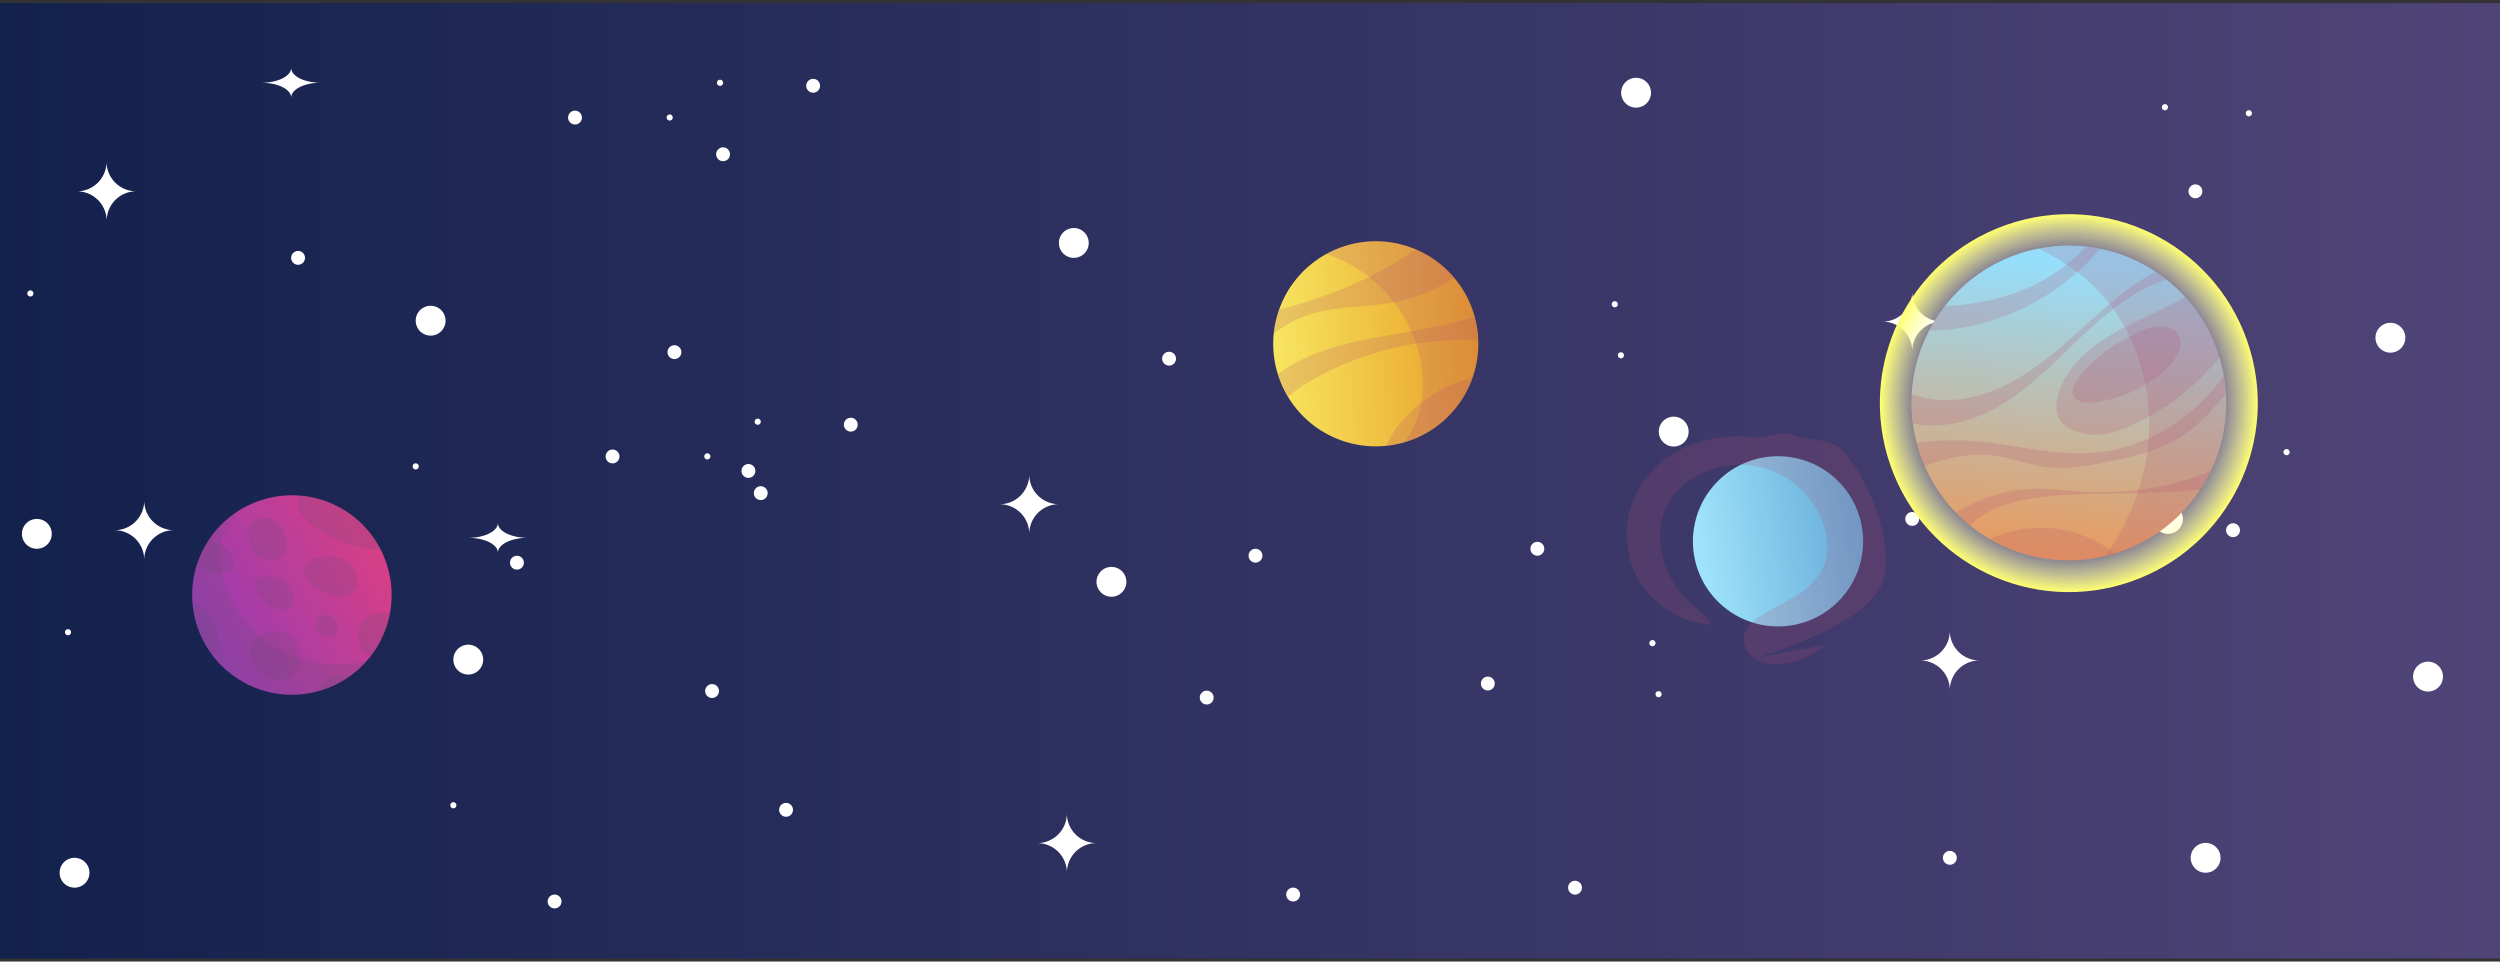 <svg xmlns="http://www.w3.org/2000/svg" xmlns:xlink="http://www.w3.org/1999/xlink" viewBox="0 0 1300 500"><rect x="0" y="0" width="1300" height="500" fill="#333333" stroke="none"/><defs><style>.cls-1{fill:url(#Degradado_sin_nombre_390);}.cls-2{fill:url(#Degradado_sin_nombre_31);}.cls-3{fill:url(#Degradado_sin_nombre_132);}.cls-4{isolation:isolate;}.cls-5{fill:url(#Degradado_sin_nombre_6);}.cls-6{clip-path:url(#clip-path);}.cls-7{fill:#3a3b52;}.cls-10,.cls-13,.cls-7{opacity:0.2;mix-blend-mode:multiply;}.cls-8{fill:#fff;}.cls-9{clip-path:url(#clip-path-2);}.cls-10{fill:#6d4e77;}.cls-11{mix-blend-mode:soft-light;fill:url(#Degradado_sin_nombre_17);}.cls-12{clip-path:url(#clip-path-3);}.cls-13{fill:#b04e77;}.cls-14{fill:url(#Degradado_sin_nombre_70);}.cls-15{clip-path:url(#clip-path-4);}</style><linearGradient id="Degradado_sin_nombre_390" x1="-25" y1="-1029" x2="-120.48" y2="-880.23" gradientTransform="translate(-820.79 431.63) rotate(86.2)" gradientUnits="userSpaceOnUse"><stop offset="0" stop-color="#dc3f82"/><stop offset="1" stop-color="#6d3bd0"/></linearGradient><linearGradient id="Degradado_sin_nombre_31" x1="793.83" y1="1409.3" x2="727.16" y2="1543.69" gradientTransform="matrix(0.8, 0.6, -0.6, 0.8, 1349.41, -1431.74)" gradientUnits="userSpaceOnUse"><stop offset="0" stop-color="#95dffd"/><stop offset="1" stop-color="#e79b60"/></linearGradient><linearGradient id="Degradado_sin_nombre_132" x1="-4507.47" y1="2363.92" x2="-4435.19" y2="2271.47" gradientTransform="translate(-3954.38 -1715.05) rotate(-130.51)" gradientUnits="userSpaceOnUse"><stop offset="0" stop-color="#e79b26"/><stop offset="1" stop-color="#f9ec64"/></linearGradient><linearGradient id="Degradado_sin_nombre_6" x1="-0.11" y1="250" x2="1300.11" y2="250" gradientUnits="userSpaceOnUse"><stop offset="0" stop-color="#13214d"/><stop offset="1" stop-color="#504477"/></linearGradient><clipPath id="clip-path"/><clipPath id="clip-path-2"><circle class="cls-1" cx="151.8" cy="309.43" r="51.85" transform="translate(-190.77 271.47) rotate(-57.55)"/></clipPath><radialGradient id="Degradado_sin_nombre_17" cx="758.13" cy="1481.26" r="98.25" gradientTransform="translate(251.1 -1235.67) rotate(-2.61)" gradientUnits="userSpaceOnUse"><stop offset="0.73" stop-color="#fff" stop-opacity="0"/><stop offset="1" stop-color="#ffff71"/></radialGradient><clipPath id="clip-path-3"><circle class="cls-2" cx="1075.77" cy="209.55" r="81.83" transform="translate(334.17 1016.53) rotate(-58.44)"/></clipPath><linearGradient id="Degradado_sin_nombre_70" x1="162.69" y1="-2084.35" x2="222.66" y2="-2161.07" gradientTransform="translate(-664.24 1699.21) rotate(43.11)" gradientUnits="userSpaceOnUse"><stop offset="0" stop-color="#a2e6fd"/><stop offset="1" stop-color="#5fa4d4"/></linearGradient><clipPath id="clip-path-4"><path class="cls-3" d="M680.77,138.24a53.32,53.32,0,1,1-5.91,75.19A53.33,53.33,0,0,1,680.77,138.24Z"/></clipPath></defs><title>Mesa de trabajo 1</title><g class="cls-4"><g id="Capa_1" data-name="Capa 1"><rect class="cls-5" x="-0.11" y="1.61" width="1300.22" height="496.79"/><g class="cls-6"><path class="cls-7" d="M935.81-1123.27c-83-62.58-182-85.29-276.21-44.9-55.77,23.9-112.38,75-138.82,157.1-39.91,124,4.13,265.66,66,349s141,134.31,197.53,226.5c101,164.86,109.42,439.67,49.22,668.08s-178.37,415-307.16,562.67c-84.86,97.28-178.58,182.63-279.09,209.33-44,11.69-90.21,11.24-128.08-18.68S54,891.48,60.4,822.36a220.14,220.14,0,0,1,15.08-62.22c-21.41-7-42.82-13.82-64.35-19.51-3.78-1-3.5-10.94.31-9.93,17.6,4.66,35.12,10,52.61,15.65,5.08,1.63,10.15,3.29,15.23,4.94,23.34-51,63.89-87.14,103.27-100.71,55.79-19.22,112-6.28,168.14-10.36,94.18-6.82,191.18-65,262.45-171.71S726.94,205.23,715.6,60.69,635.36-208.77,544.13-232.7c-48.27-12.66-99.74,1.78-147.83,29.41C309.36-153.34,230.65-59.41,175.6,60.09,131.13,156.6,102.39,267.42,60.19,366.23S-44.17,556.18-117,569.75c-66.29,12.35-129.72-46.86-157.88-136.56s-22.87-204.36,7.38-300.91C-254.06,89.45-235.4,48.7-210,21.77c53.74-57,121.19-39.58,183-36.1C56.17-9.64,148.43-41.1,209-140.49c61-100,87.41-261.82,168.69-309.18,23.87-13.91,49.24-15.1,73.72-24.78s50.31-31.7,59.81-68.84c14.18-55.39-15.31-108.87-47.3-133.23-101.28-77.12-232.68-6.37-332.18,104.41s-181.41,259-282.06,366.94C-207.63-143.71-274.12-90-306.48,5.66c-34.46,101.92-19.29,220.17,1.83,323C-194.1,867-52.24,1417.4,275.6,1643.68l535-122.86c-103.59-15.21-198.77-96.88-259.47-222.64-31.89-66.08-54.91-147.7-50-234.56,5.17-92.06,41.09-178.36,84.88-245.73s95.65-119.64,144.63-177.22c159.75-187.81,291.32-437.53,377.68-716.82,35-113.07,62.85-232.31,71.2-353.84C1199.5-721.07,1096.7-1002,935.81-1123.27Z"/></g><path class="cls-8" d="M558.37,118.57a7.76,7.76,0,1,1-7.75,7.76A7.77,7.77,0,0,1,558.37,118.57Z"/><path class="cls-8" d="M1243,167.86a7.76,7.76,0,1,1-7.75,7.77A7.76,7.76,0,0,1,1243,167.86Z"/><path class="cls-8" d="M19.15,269.84a7.76,7.76,0,1,1-7.75,7.76A7.77,7.77,0,0,1,19.15,269.84Z"/><path class="cls-8" d="M850.75,40.45A7.76,7.76,0,1,1,843,48.21,7.76,7.76,0,0,1,850.75,40.45Z"/><path class="cls-8" d="M223.92,159a7.76,7.76,0,1,1-7.75,7.77A7.76,7.76,0,0,1,223.92,159Z"/><path class="cls-8" d="M1127.34,262.08a7.76,7.76,0,1,1-7.75,7.77A7.76,7.76,0,0,1,1127.34,262.08Z"/><path class="cls-8" d="M15.79,151a1.59,1.59,0,1,1-1.59,1.59A1.59,1.59,0,0,1,15.79,151Z"/><path class="cls-8" d="M348.24,59.51a1.59,1.59,0,1,1-1.59,1.59A1.59,1.59,0,0,1,348.24,59.51Z"/><path class="cls-8" d="M1169.39,57.3a1.6,1.6,0,1,1-1.59,1.6A1.6,1.6,0,0,1,1169.39,57.3Z"/><circle class="cls-8" cx="842.88" cy="184.75" r="1.59"/><path class="cls-8" d="M216.17,240.93a1.59,1.59,0,1,1-1.59,1.59A1.59,1.59,0,0,1,216.17,240.93Z"/><path class="cls-8" d="M1125.75,54.15a1.6,1.6,0,1,1-1.59,1.6A1.59,1.59,0,0,1,1125.75,54.15Z"/><path class="cls-8" d="M374.4,41.46a1.6,1.6,0,1,1-1.59,1.6A1.59,1.59,0,0,1,374.4,41.46Z"/><path class="cls-8" d="M839.68,156.63a1.59,1.59,0,1,1-1.59,1.59A1.59,1.59,0,0,1,839.68,156.63Z"/><path class="cls-8" d="M799.43,281.76a3.6,3.6,0,1,1-3.6,3.6A3.59,3.59,0,0,1,799.43,281.76Z"/><path class="cls-8" d="M1141.61,95.89a3.6,3.6,0,1,1-3.59,3.6A3.61,3.61,0,0,1,1141.61,95.89Z"/><path class="cls-8" d="M422.83,41a3.6,3.6,0,1,1-3.59,3.59A3.6,3.6,0,0,1,422.83,41Z"/><path class="cls-8" d="M652.85,285.36a3.6,3.6,0,1,1-3.59,3.59A3.58,3.58,0,0,1,652.85,285.36Z"/><path class="cls-8" d="M607.92,182.92a3.6,3.6,0,1,1-3.6,3.6A3.59,3.59,0,0,1,607.92,182.92Z"/><path class="cls-8" d="M350.7,179.52a3.6,3.6,0,1,1-3.59,3.59A3.59,3.59,0,0,1,350.7,179.52Z"/><path class="cls-8" d="M299,57.54a3.6,3.6,0,1,1-3.59,3.6A3.6,3.6,0,0,1,299,57.54Z"/><path class="cls-8" d="M389.18,241.29a3.6,3.6,0,1,1-3.6,3.6A3.6,3.6,0,0,1,389.18,241.29Z"/><path class="cls-8" d="M754.09,175.62a3.6,3.6,0,1,1-3.59,3.6A3.6,3.6,0,0,1,754.09,175.62Z"/><path class="cls-8" d="M994.35,266.25a3.6,3.6,0,1,1-3.6,3.59A3.59,3.59,0,0,1,994.35,266.25Z"/><path class="cls-8" d="M268.81,289a3.6,3.6,0,1,1-3.6,3.6A3.59,3.59,0,0,1,268.81,289Z"/><path class="cls-8" d="M155,130.49a3.6,3.6,0,1,1-3.6,3.6A3.59,3.59,0,0,1,155,130.49Z"/><path class="cls-8" d="M376,76.62a3.6,3.6,0,1,1-3.6,3.6A3.6,3.6,0,0,1,376,76.62Z"/><path class="cls-8" d="M550.62,262.18h0a15.41,15.41,0,0,0-15.4,15.42h0a15.4,15.4,0,0,0-15.42-15.4h0a15.41,15.41,0,0,0,15.4-15.42h0A15.42,15.42,0,0,0,550.62,262.18Z"/><path class="cls-8" d="M166.8,43h0c-8.5,0-15.39,3.46-15.39,7.72h0c0-4.26-6.9-7.7-15.41-7.69h0c8.51,0,15.4-3.46,15.4-7.72h0C151.4,39.61,158.3,43.05,166.8,43Z"/><path class="cls-8" d="M1009.76,167.21h0a15.41,15.41,0,0,0-15.4,15.42h0a15.42,15.42,0,0,0-15.42-15.4h0a15.41,15.41,0,0,0,15.4-15.42h0A15.4,15.4,0,0,0,1009.76,167.21Z"/><path class="cls-8" d="M70.86,99.47h0a15.4,15.4,0,0,0-15.39,15.42h0A15.41,15.41,0,0,0,40,99.5h0a15.41,15.41,0,0,0,15.4-15.42h0A15.4,15.4,0,0,0,70.86,99.47Z"/><path class="cls-8" d="M577.94,294.79a7.76,7.76,0,1,1-7.75,7.76A7.77,7.77,0,0,1,577.94,294.79Z"/><path class="cls-8" d="M1262.57,344.08a7.76,7.76,0,1,1-7.75,7.77A7.75,7.75,0,0,1,1262.57,344.08Z"/><path class="cls-8" d="M38.73,446.06A7.76,7.76,0,1,1,31,453.82,7.77,7.77,0,0,1,38.73,446.06Z"/><path class="cls-8" d="M870.32,216.67a7.76,7.76,0,1,1-7.75,7.76A7.75,7.75,0,0,1,870.32,216.67Z"/><path class="cls-8" d="M243.49,335.24a7.76,7.76,0,1,1-7.75,7.77A7.76,7.76,0,0,1,243.49,335.24Z"/><path class="cls-8" d="M1146.91,438.3a7.76,7.76,0,1,1-7.75,7.77A7.76,7.76,0,0,1,1146.91,438.3Z"/><path class="cls-8" d="M35.36,327.17a1.59,1.59,0,1,1-1.59,1.59A1.6,1.6,0,0,1,35.36,327.17Z"/><path class="cls-8" d="M367.81,235.73a1.59,1.59,0,1,1-1.59,1.59A1.59,1.59,0,0,1,367.81,235.73Z"/><path class="cls-8" d="M1189,233.52a1.6,1.6,0,1,1-1.59,1.6A1.6,1.6,0,0,1,1189,233.52Z"/><circle class="cls-8" cx="862.45" cy="360.97" r="1.59"/><path class="cls-8" d="M235.74,417.15a1.59,1.59,0,1,1-1.59,1.59A1.59,1.59,0,0,1,235.74,417.15Z"/><path class="cls-8" d="M1145.32,230.37a1.6,1.6,0,1,1-1.59,1.59A1.59,1.59,0,0,1,1145.32,230.37Z"/><path class="cls-8" d="M394,217.68a1.6,1.6,0,1,1-1.59,1.6A1.59,1.59,0,0,1,394,217.68Z"/><path class="cls-8" d="M859.25,332.84a1.6,1.6,0,1,1-1.59,1.6A1.6,1.6,0,0,1,859.25,332.84Z"/><path class="cls-8" d="M819,458a3.6,3.6,0,1,1-3.59,3.6A3.59,3.59,0,0,1,819,458Z"/><path class="cls-8" d="M1161.18,272.11a3.6,3.6,0,1,1-3.59,3.6A3.6,3.6,0,0,1,1161.18,272.11Z"/><path class="cls-8" d="M442.4,217.23a3.6,3.6,0,1,1-3.59,3.6A3.61,3.61,0,0,1,442.4,217.23Z"/><path class="cls-8" d="M672.42,461.57a3.6,3.6,0,1,1-3.59,3.6A3.6,3.6,0,0,1,672.42,461.57Z"/><path class="cls-8" d="M627.49,359.14a3.6,3.6,0,1,1-3.6,3.6A3.59,3.59,0,0,1,627.49,359.14Z"/><path class="cls-8" d="M370.27,355.74a3.6,3.6,0,1,1-3.59,3.59A3.58,3.58,0,0,1,370.27,355.74Z"/><path class="cls-8" d="M318.52,233.76a3.6,3.6,0,1,1-3.59,3.6A3.6,3.6,0,0,1,318.52,233.76Z"/><path class="cls-8" d="M408.75,417.51a3.6,3.6,0,1,1-3.6,3.6A3.59,3.59,0,0,1,408.75,417.51Z"/><path class="cls-8" d="M773.66,351.84a3.6,3.6,0,1,1-3.59,3.6A3.6,3.6,0,0,1,773.66,351.84Z"/><path class="cls-8" d="M1013.92,442.47a3.6,3.6,0,1,1-3.59,3.59A3.58,3.58,0,0,1,1013.92,442.47Z"/><path class="cls-8" d="M288.38,465.17a3.6,3.6,0,1,1-3.59,3.6A3.61,3.61,0,0,1,288.38,465.17Z"/><path class="cls-8" d="M174.57,306.71a3.6,3.6,0,1,1-3.59,3.6A3.59,3.59,0,0,1,174.57,306.71Z"/><path class="cls-8" d="M395.59,252.84a3.6,3.6,0,1,1-3.6,3.6A3.59,3.59,0,0,1,395.59,252.84Z"/><path class="cls-8" d="M570.19,438.4h0a15.41,15.41,0,0,0-15.4,15.42h0a15.4,15.4,0,0,0-15.42-15.4h0A15.41,15.41,0,0,0,554.77,423h0A15.42,15.42,0,0,0,570.19,438.4Z"/><path class="cls-8" d="M274.3,279.65h0c-8.5,0-15.4,3.46-15.39,7.72h0c0-4.26-6.9-7.7-15.41-7.7h0c8.51,0,15.4-3.46,15.4-7.71h0C258.9,276.21,265.8,279.66,274.3,279.65Z"/><path class="cls-8" d="M1029.33,343.43h0a15.41,15.41,0,0,0-15.4,15.42h0a15.42,15.42,0,0,0-15.42-15.4h0a15.41,15.41,0,0,0,15.4-15.42h0A15.4,15.4,0,0,0,1029.33,343.43Z"/><path class="cls-8" d="M90.43,275.69h0A15.4,15.4,0,0,0,75,291.11h0a15.4,15.4,0,0,0-15.42-15.39h0A15.41,15.41,0,0,0,75,260.29h0A15.41,15.41,0,0,0,90.43,275.69Z"/><circle class="cls-1" cx="151.8" cy="309.43" r="51.85" transform="translate(-190.77 271.47) rotate(-57.55)"/><g class="cls-9"><path class="cls-10" d="M107.59,225.61A54,54,0,0,1,136,208.52c6.23-1.43,13-1.69,18.83.81s10.66,8.25,10.63,14.64c0,6.63-4.88,12.2-9.94,16.48-7.17,6.07-15.3,10.92-22.63,16.81s-14,13.11-16.91,22.05c-3.42,10.6-1,22.39,4.12,32.27A62.62,62.62,0,0,0,215,331.5c8-6.43,14.46-15.05,17.11-25a49.23,49.23,0,0,0,1-19.12,64.62,64.62,0,0,0-26.24-43.58c-6.12-4.35-13.18-7.79-17.53-13.91,24.49-2.23,49.37,12.1,60.71,33.91a66.41,66.41,0,0,1,1.34,57.64c-6.45,13.95-17.86,25.39-31.33,32.8s-28.94,10.88-44.32,11c-7.79.06-19.38,7.34-26.84,5.1-8.23-2.48-28.22.23-34.9-5.18-21.77-17.63-46.42-62-41.2-89.51s55.52-52.46,80.74-64.66"/><path class="cls-10" d="M168.93,253a18,18,0,0,0-8.32,1,9.23,9.23,0,0,0-5.54,6c-1.19,4.84,2.68,9.39,6.59,12.48a64.81,64.81,0,0,0,37.73,13.77c3.15.1,6.56-.13,9-2.14s3.32-5.67,2.69-8.84a18.16,18.16,0,0,0-4.66-8.37c-10.29-11.44-26.55-15-41.77-17.3"/><path class="cls-10" d="M159.65,300.92c1.49,2.67,4.15,4.47,6.82,6a22,22,0,0,0,9,3.11c3.19.22,6.62-.85,8.57-3.38a9,9,0,0,0,1.21-8.23,13.25,13.25,0,0,0-5.28-6.65C173.34,287.24,152.76,288.62,159.65,300.92Z"/><path class="cls-10" d="M129.47,280.51c.85,4,2.64,8.27,6.37,10a11.17,11.17,0,0,0,8.2,0,7.94,7.94,0,0,0,3.68-2.26,7.62,7.62,0,0,0,1.44-3.66,13.77,13.77,0,0,0-4.71-12.73C136.84,265.77,127.43,270.94,129.47,280.51Z"/><path class="cls-10" d="M138,313.07a15.58,15.58,0,0,0,6.39,3.91c2.45.63,5.33.09,6.92-1.87s1.54-4.7.74-7a12.58,12.58,0,0,0-7.9-7.76c-2.8-.91-9.6-1.05-11.44,2C130.6,305.67,135.74,311.06,138,313.07Z"/><path class="cls-10" d="M189.84,321.94a11.61,11.61,0,0,0-3.58,9.91,13.1,13.1,0,0,0,5.62,9,21,21,0,0,0,9.71,3.14,16.52,16.52,0,0,0,8.06-.7c4.25-1.72,6.9-6.23,7.42-10.78.66-5.74-2.31-12.62-8.49-13.34C202.58,318.48,194.71,317.55,189.84,321.94Z"/><path class="cls-10" d="M130.68,342.67a16.94,16.94,0,0,0,4.6,6.6A15.56,15.56,0,0,0,143,353.4c12.8,2.15,16.94-14.64,8.65-22.31C143.87,323.85,126.59,331.09,130.68,342.67Z"/><path class="cls-10" d="M84.13,312.58a36.62,36.62,0,0,1,14.26.54,19.34,19.34,0,0,1,9.31,4.7,19.51,19.51,0,0,1,4.38,7.72c1.49,4.45,2.13,9.39.54,13.8s-5.81,8.09-10.5,7.91c-2.81-.11-5.38-1.51-7.8-2.94-4-2.38-8-5-10.68-8.89S80,326.23,82.4,322.21"/><path class="cls-10" d="M97.68,278.24c3.47-1.22,7.31-.09,10.68,1.38a31.6,31.6,0,0,1,10.88,7.32,10.25,10.25,0,0,1,2.78,5,5,5,0,0,1-2,5.07,7.2,7.2,0,0,1-3.07.82,20.46,20.46,0,0,1-8.07-.43,25.94,25.94,0,0,1-7.47-4.17l-5.66-4.05a7.31,7.31,0,0,1-2.44-2.41,2.51,2.51,0,0,1,.49-3.14"/><path class="cls-10" d="M170.11,319.76c-2.39-.78-5.1,1.15-5.62,3.6a6.84,6.84,0,0,0,2.75,6.59,6.59,6.59,0,0,0,4.1,1.5,4.38,4.38,0,0,0,3.72-2.06,5.29,5.29,0,0,0,.54-3.09c-.24-2.85-2-5.7-4.78-6.5"/><path class="cls-10" d="M174.17,351c-3.63.87-6.25,4-8.27,7.13A5.3,5.3,0,0,0,165,360a4.8,4.8,0,0,0,.46,2.65,13.58,13.58,0,0,0,11.65,8.11c6.13.28,14.79-5.35,13.5-12.42C189.53,352.41,179.11,349.81,174.17,351Z"/></g><circle class="cls-11" cx="1075.77" cy="209.55" r="98.24" transform="translate(-8.9 366.67) rotate(-19.26)"/><circle class="cls-2" cx="1075.77" cy="209.55" r="81.83" transform="translate(334.17 1016.53) rotate(-58.44)"/><g class="cls-12"><path class="cls-13" d="M1067.68,319c25.56-21.44,44.61-51.57,49-84.64s-7.25-68.73-32.91-90.05c-12-10-26.47-16.56-40.64-23.17-9.83-4.58-20-9.5-26.76-18a6.43,6.43,0,0,1-1.74-3.66c-.09-2.81,2.95-4.57,5.61-5.5,15.94-5.61,33.65-4.91,49.87-.15s31.06,13.38,44.71,23.33c24.68,18,46.74,41.94,54.21,71.56,8.09,32.06-3.24,68.23-28.16,89.95-7.54,6.57-16.12,11.84-24.93,16.55a253.77,253.77,0,0,1-33.72,15"/><path class="cls-13" d="M977.81,161.35c8.17,9.94,22.83,11.39,35.62,10a121.16,121.16,0,0,0,78.94-42.26c6.24-7.46,11.78-17.58,7.91-26.5-7.29,20.64-24.24,37.08-44.09,46.3s-42.36,11.66-64.17,9.79c-5.16-.45-10.38-1.12-15.51-.39s-10.31,3.12-13.08,7.5c-3.78,6-2.19,13.76-.48,20.63,1.66,6.67,3.4,13.51,7.35,19.15a33.51,33.51,0,0,0,9.91,9.13c15.59,9.66,36.17,7.78,52.73-.08s30-20.91,43.2-33.63,26.85-25.6,43.62-33c12.77-5.64,26.91-7.85,40.87-7.38,6.2.21,12.83.85,18.23-2.23.9-5.11-3.64-9.9-8.68-11.17s-10.31.07-15.31,1.46c-11.29,3.13-22.57,6.62-32.95,12.05-14.85,7.77-27.37,19.23-39.82,30.45s-25.21,22.47-40.34,29.68-33.15,10-48.69,3.72c-9.1-3.67-17.17-10.32-26.91-11.65"/><path class="cls-13" d="M946.57,246.88a142.56,142.56,0,0,1,79.67-17.51c20.93,1.59,41.63,7.84,62.55,6.09,20.65-1.74,40.29-11.43,55.24-25.77s25.34-33.1,31-53c.47-1.69,1.81-3.84,3.38-3.07,2.38,6.45,1.55,13.74-.9,20.17s-6.4,12.15-10.37,17.76c-10.38,14.69-21.62,29.6-37.44,38.14-10,5.37-21.18,7.9-32.26,10.19-10.87,2.24-22,4.34-33,3-9.8-1.2-19.12-5.09-28.93-6.17-12.42-1.36-24.93,1.86-36.58,6.4-9.89,3.86-19.73,8.94-26.28,17.3s-9,20.66-3.46,29.72a8.66,8.66,0,0,0,3.31,3.4c3.7,1.85,8-.86,11.2-3.43,20.93-16.6,43.65-33.89,70.3-35.74,9-.63,18.06.58,27.1,1.15,21.64,1.37,43.72-1,64-8.84s38.54-21.29,50.49-39.39c2,6.24,0,13.22-3.73,18.6s-9.06,9.42-14.37,13.26c-6.69,4.84-13.6,9.53-21.36,12.35-7.58,2.75-15.71,3.62-23.77,4.13-22.54,1.45-45.22.34-67.69,2.6-10.48,1.05-21.09,2.9-30.35,7.9a48.93,48.93,0,0,0-20.53,21.27,4.07,4.07,0,0,0-.6,2.73c.73,2.85,5,1.3,7.28-.62a62.34,62.34,0,0,1,80-1.1c3.66,3,7.27,7.67,5.34,12a10.92,10.92,0,0,1-4.21,4.24c-15.35,10.23-34.4,13.24-52.84,13.8-6.86.21-13.84.1-20.39-1.94-7.58-2.36-14.13-7.15-20.34-12.09-18.3-14.6-35.82-32.89-39.7-56"/><path class="cls-13" d="M1155.09,120.22c2.57,5.84,1.45,12.83-1.72,18.36s-8.17,9.79-13.45,13.36c-12.36,8.34-26.62,13.41-39.64,20.68s-25.42,17.61-29.85,31.85c-1.44,4.63-1.88,10,.77,14a14.54,14.54,0,0,0,5.71,4.79,29.07,29.07,0,0,0,17.22,2.36,59,59,0,0,0,16.7-5.54,123.43,123.43,0,0,0,42.37-33.2c8.49-10.39,15.49-23,14.77-36.44-.51-9.43-4.76-18.18-7.48-27.23"/><path class="cls-13" d="M1080.7,196.63c-2.23,3.06-4.13,7.07-2.13,9.9a6.88,6.88,0,0,0,4,2.42c3.14.84,6.63.47,10-.16a70,70,0,0,0,27.83-11.91,44,44,0,0,0,10.05-9.66,17.5,17.5,0,0,0,3.34-7.31,8.33,8.33,0,0,0-2-7.13,11.47,11.47,0,0,0-5.94-2.89c-7.83-1.7-18.14,4.76-24.81,8.77A68.89,68.89,0,0,0,1080.7,196.63Z"/></g><path class="cls-14" d="M956.88,311.73a44.25,44.25,0,1,1-2.07-62.55A44.26,44.26,0,0,1,956.88,311.73Z"/><path class="cls-13" d="M949.15,335.34a39.61,39.61,0,0,1-22.26,9.89c-4.67.48-9.59.07-13.65-2.29s-7-7-6.43-11.62c.62-4.82,4.66-8.44,8.73-11.11,5.77-3.78,12.13-6.58,18-10.2s11.39-8.29,14.3-14.55c3.45-7.41,2.76-16.22-.09-23.88a46,46,0,0,0-67.29-23c-6.4,4-11.88,9.67-14.7,16.65A36,36,0,0,0,863.34,279a47.44,47.44,0,0,0,15.2,34.11c4.06,3.72,8.89,6.86,11.51,11.71-18-.58-34.88-13.26-41.18-30.17a48.79,48.79,0,0,1,4.22-42.11,53.8,53.8,0,0,1,25.78-21.07,68.92,68.92,0,0,1,33.28-4c5.68.65,14.77-3.6,20-1.3,5.77,2.54,20.58,2.38,25,6.92,14.27,14.8,28.23,49.34,22,68.92s-45.17,33.21-64.64,39.83"/><path class="cls-3" d="M680.77,138.24a53.32,53.32,0,1,1-5.91,75.19A53.33,53.33,0,0,1,680.77,138.24Z"/><g class="cls-15"><path class="cls-13" d="M717.52,291a62.45,62.45,0,0,1-37.8,6.77c-7.32-1-14.71-3.5-20-8.63s-8.13-13.31-5.47-20.21c2.76-7.16,10.31-11.18,17.54-13.73,10.26-3.61,21-5.51,31.4-8.86s20.56-8.41,27.36-16.89c8.06-10,10.32-23.8,8.84-36.6A72.48,72.48,0,0,0,645,132.22c-11.29,3.67-21.83,10.33-28.78,20a57,57,0,0,0-8.89,20.28,74.75,74.75,0,0,0,10.44,57.94c4.82,7.22,11,13.86,13.22,22.26-27.4-7.66-48.41-33.4-51.7-61.67a76.9,76.9,0,0,1,22.28-62.89c12.73-12.43,29.77-20.11,47.4-22.57s35.78.14,52.47,6.34c8.45,3.14,24,0,31.12,5.53,7.88,6.07,30.62,11.38,35.62,20,16.29,28,24.68,86.16,7.7,113.77S694.22,285,661.93,287.84"/><path class="cls-13" d="M766.38,92.08c-1.11,11.43-9.43,20.78-18.15,28.25-23,19.69-51.47,32.2-80.72,40.06-10.68,2.87-22.19,5.53-29.73,13.62-2.73,2.94-4.86,6.74-4.69,10.76s3.29,8,7.3,8.18c4.72.18,8-4.41,10.84-8.19a60.93,60.93,0,0,1,30.65-21.46c13.53-4.13,28-3.4,41.94-5.94a89.86,89.86,0,0,0,54.47-33.05c4.08-5.29,7.65-11.14,13-15.18s13.1-5.85,18.63-2.11c3.18,2.15,5.11,5.79,6,9.53,2.12,9-1.34,18.59-7.31,25.61S794.39,153.93,786,157.68c-17,7.59-35.36,11.64-53.69,14.89-13.9,2.47-27.94,4.52-41.38,8.85s-26.4,11.16-35.77,21.72C645.07,214.5,640,232.07,647.91,245c1.27,2.05,3.46,4.14,5.76,3.42,1.67-.52,2.56-2.32,3.1-4,2.8-8.65,1.35-18.34,4.75-26.77s11.3-14.39,19.19-19.1A157.82,157.82,0,0,1,807,183.74c5.41,1.69,10.91,3.8,14.91,7.81a4.81,4.81,0,0,1,1.57,2.61c.48,3.34-4.43,4.31-7.76,3.81-12.67-1.9-25.4-4.48-38.17-3.57a71.29,71.29,0,0,0-50.46,26.9c-5,6.47-9.08,14.69-7.14,22.66,2.56,10.5,14.3,16,25,17.27,14.87,1.69,29.91-2,43.72-7.8,15.27-6.36,29.61-15.34,40.94-27.4s19.51-27.33,21.82-43.71c4-28.47-10.15-57.1-30.59-77.31"/></g></g></g></svg>